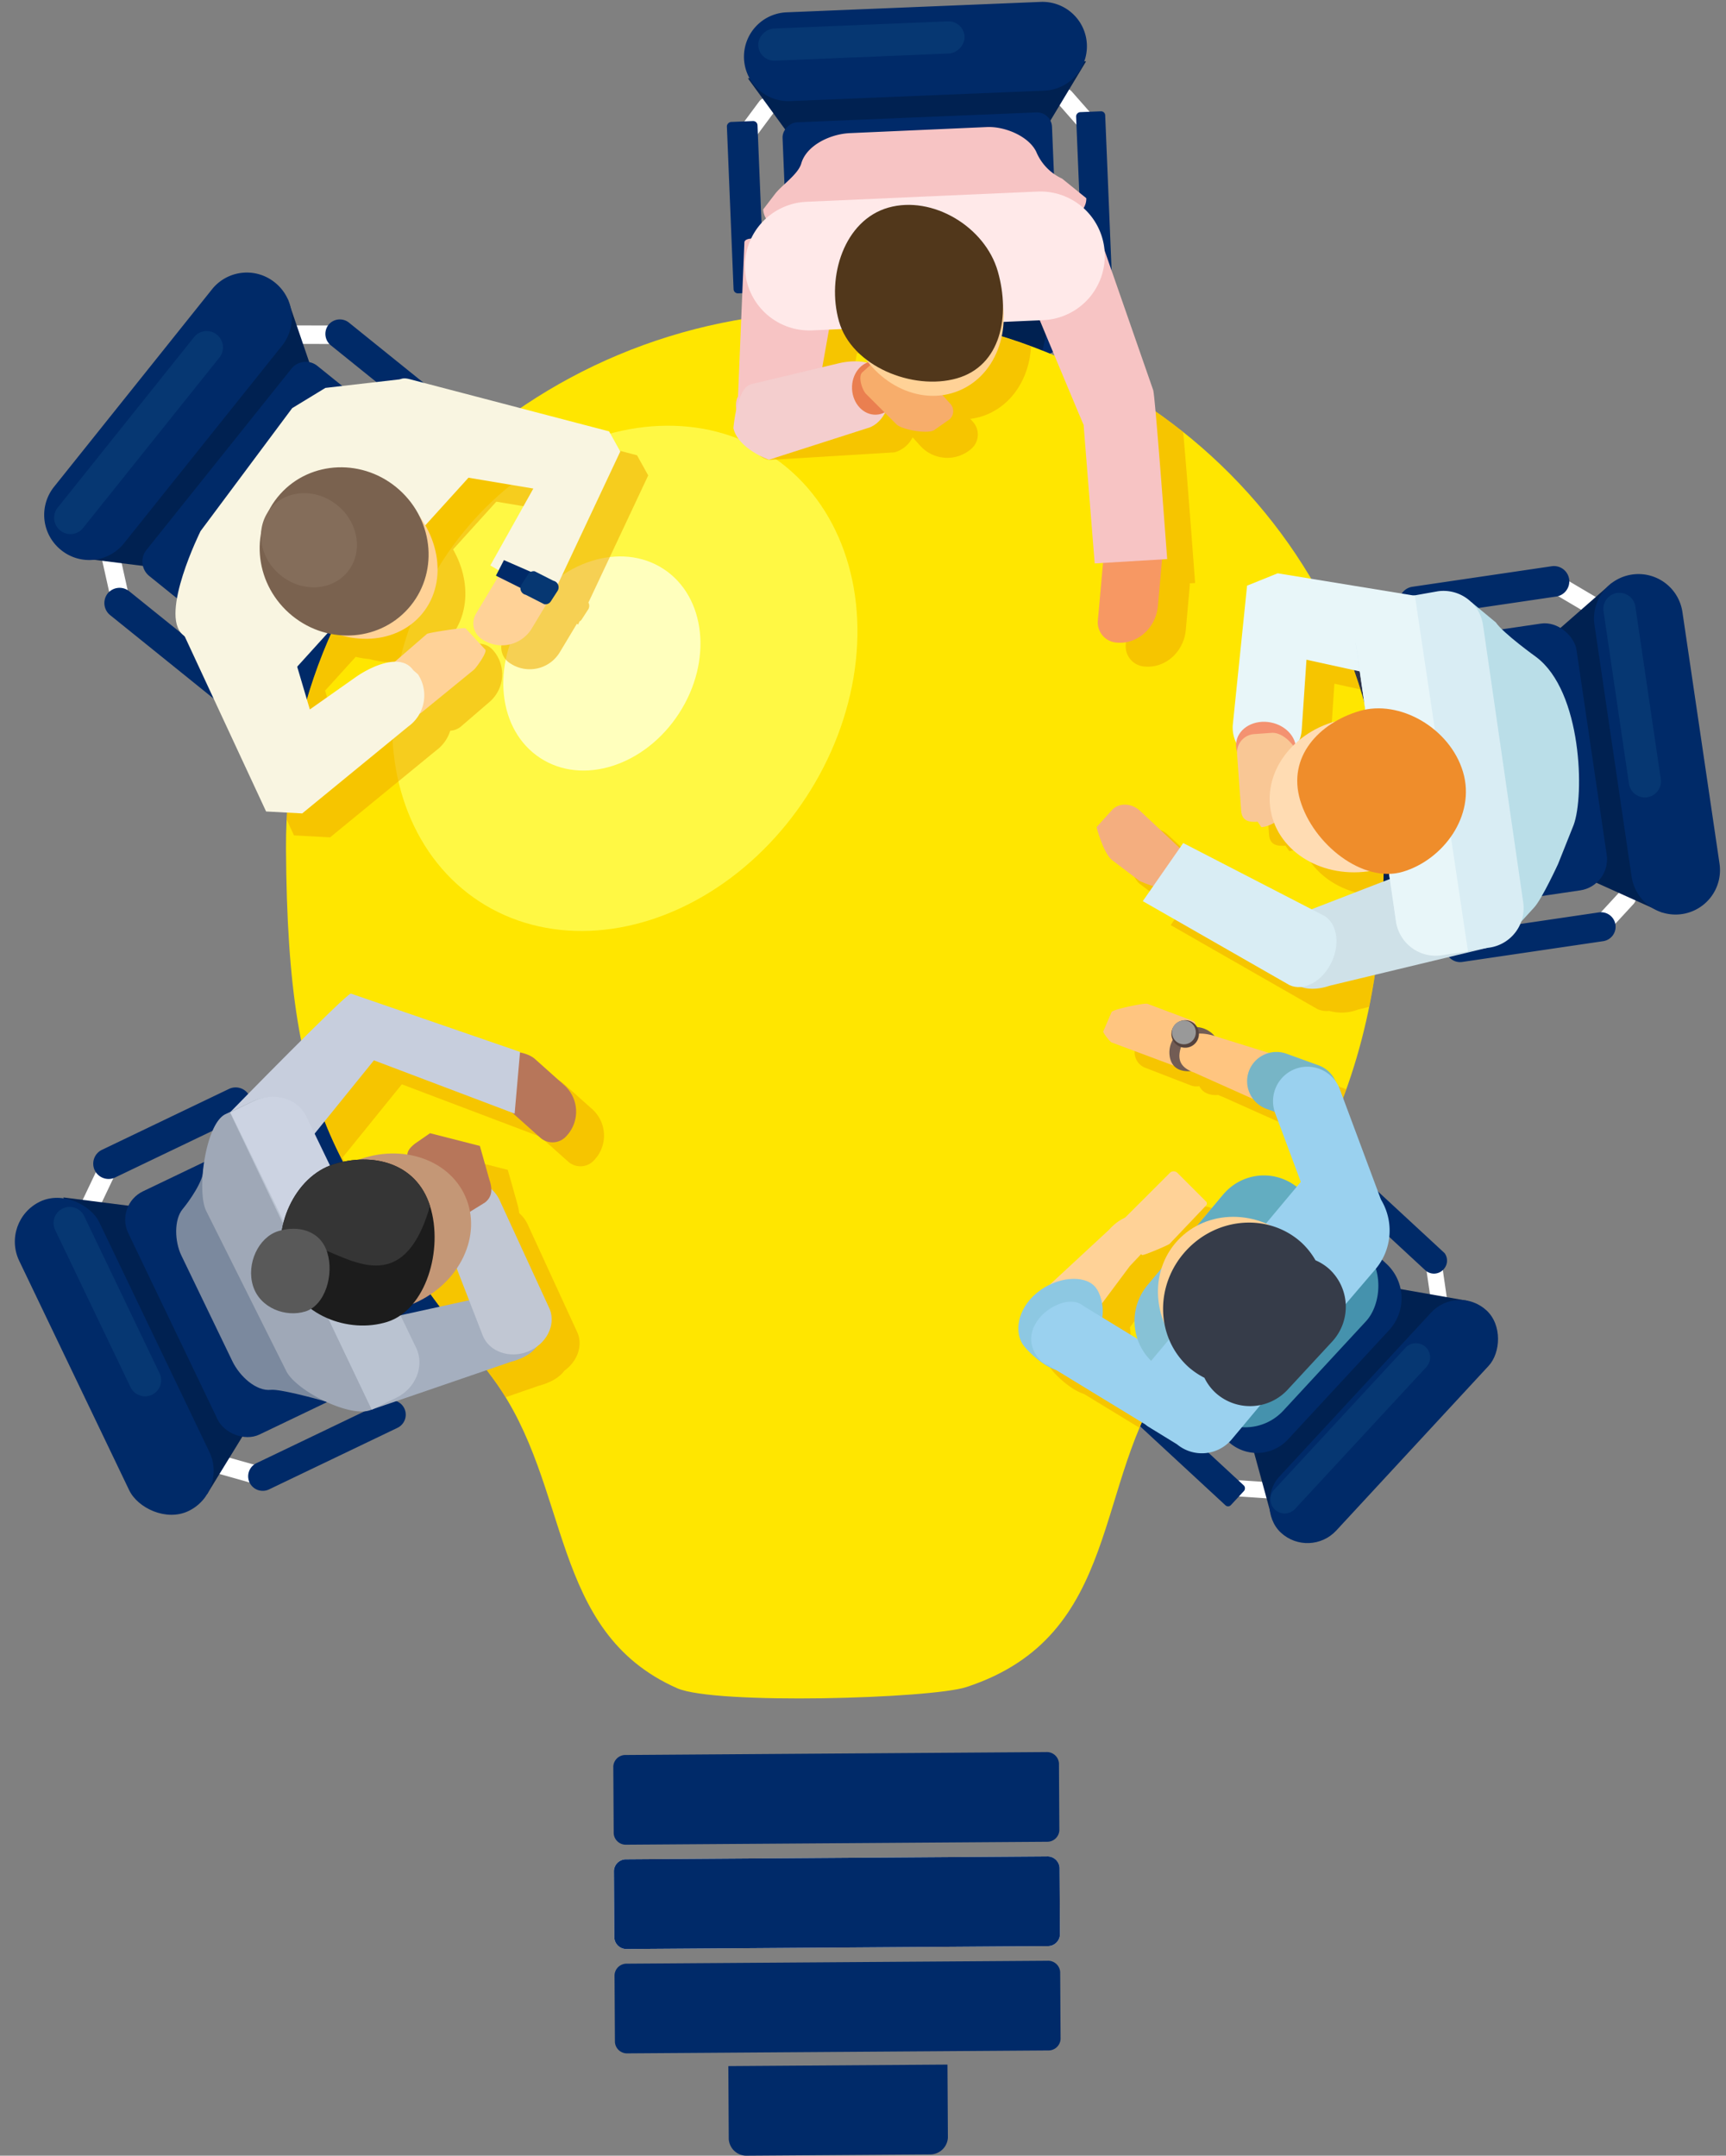 <svg xmlns="http://www.w3.org/2000/svg" width="366.53" height="457.799" viewBox="0 0 366.53 457.799">
  <rect x="0" y="0" width="366.53" height="457.799" fill="#808080" stroke="none"/>
  <g id="img8" transform="translate(-69.685 -174.355)">
    <g id="Grupo_140815" data-name="Grupo 140815" transform="translate(79.065 232.242)">
      <path id="Trazado_183499" data-name="Trazado 183499" d="M111.939,381.192l-1.55-6.956a2.248,2.248,0,0,0-2.434-1.934h0a2.18,2.18,0,0,0-1.393,2.736l1.55,6.956a2.248,2.248,0,0,0,2.434,1.935h0A2.18,2.18,0,0,0,111.939,381.192Z" transform="translate(-94.295 -314.136)" fill="#fff"/>
      <path id="Trazado_183500" data-name="Trazado 183500" d="M174.936,292.245l6.791.019a2.183,2.183,0,0,1,2.3,1.969h0a2.108,2.108,0,0,1-2.257,1.956l-6.791-.019a2.183,2.183,0,0,1-2.3-1.969h0A2.108,2.108,0,0,1,174.936,292.245Z" transform="translate(-121.682 -281.024)" fill="#fff"/>
      <path id="Trazado_183501" data-name="Trazado 183501" d="M136.345,407.058l-23.57-19.013a3.263,3.263,0,0,0-4.59.469h0a3.3,3.3,0,0,0,.534,4.6l23.57,19.013a3.263,3.263,0,0,0,4.59-.469h0A3.3,3.3,0,0,0,136.345,407.058Z" transform="translate(-94.704 -320.362)" fill="#002a68"/>
      <path id="Trazado_183502" data-name="Trazado 183502" d="M149.055,299.246l-5.689-16.667L121.148,309.9l-20.986,27.851,16.446,2.067,16.274-20.348Z" transform="translate(-91.675 -277.024)" fill="#002151"/>
      <path id="Trazado_183503" data-name="Trazado 183503" d="M192.768,334l-34.331-27.692a3.915,3.915,0,0,0-5.508.563l-30.824,38.541a3.954,3.954,0,0,0,.641,5.523l34.33,27.692a3.915,3.915,0,0,0,5.508-.563l30.824-38.541A3.955,3.955,0,0,0,192.768,334Z" transform="translate(-100.407 -286.478)" fill="#002a68"/>
      <path id="Trazado_183504" data-name="Trazado 183504" d="M134.694,275.225h0a9.461,9.461,0,0,0-13.311,1.36L87.72,318.676a9.557,9.557,0,0,0,1.549,13.346h0a9.461,9.461,0,0,0,13.311-1.36l33.663-42.091A9.557,9.557,0,0,0,134.694,275.225Z" transform="translate(-85.685 -273.103)" fill="#002a68"/>
      <path id="Trazado_183505" data-name="Trazado 183505" d="M216.407,309.987l-23.827-19.22a3.1,3.1,0,0,0-4.36.446h0a3.131,3.131,0,0,0,.507,4.372l23.827,19.22a3.1,3.1,0,0,0,4.361-.445h0A3.131,3.131,0,0,0,216.407,309.987Z" transform="translate(-127.837 -280.124)" fill="#002a68"/>
      <path id="Trazado_183506" data-name="Trazado 183506" d="M123.852,295.058h0a3.426,3.426,0,0,0-4.82.492l-29,36.259a3.46,3.46,0,0,0,.561,4.832h0a3.425,3.425,0,0,0,4.819-.492l29-36.258A3.46,3.46,0,0,0,123.852,295.058Z" transform="translate(-87.179 -281.869)" fill="#063772"/>
    </g>
    <g id="Grupo_140816" data-name="Grupo 140816" transform="translate(224.006 174.355)">
      <path id="Trazado_183507" data-name="Trazado 183507" d="M341.67,217.528l3.467-4.669a1.958,1.958,0,0,0-.4-2.732h0a1.958,1.958,0,0,0-2.731.4l-3.467,4.669a1.958,1.958,0,0,0,.4,2.731h0A1.958,1.958,0,0,0,341.67,217.528Z" transform="translate(-335.094 -188.999)" fill="#fff"/>
      <path id="Trazado_183508" data-name="Trazado 183508" d="M455.541,207.057l3.84,4.368a1.959,1.959,0,0,1-.177,2.755h0a1.958,1.958,0,0,1-2.755-.177l-3.84-4.368a1.958,1.958,0,0,1,.177-2.755h0A1.959,1.959,0,0,1,455.541,207.057Z" transform="translate(-382.254 -187.613)" fill="#fff"/>
      <rect id="Rectángulo_35956" data-name="Rectángulo 35956" width="36.442" height="6.508" rx="0.922" transform="matrix(0.041, 0.999, -0.999, 0.041, 6.502, 25.669)" fill="#002a68"/>
      <path id="Trazado_183509" data-name="Trazado 183509" d="M402.986,212.257l9.448-15.7-35.91,1.808-35.91,1.808L350.97,214.4l26.089-1.077Z" transform="translate(-336.112 -183.544)" fill="#002151"/>
      <rect id="Rectángulo_35957" data-name="Rectángulo 35957" width="51.41" height="57.267" rx="3.188" transform="translate(68.948 23.743) rotate(87.637)" fill="#002a69"/>
      <path id="Rectángulo_35958" data-name="Rectángulo 35958" d="M9.436,0H63.449a9.436,9.436,0,0,1,9.436,9.436v0a9.436,9.436,0,0,1-9.436,9.436H9.436A9.436,9.436,0,0,1,0,9.436v0A9.436,9.436,0,0,1,9.436,0Z" transform="matrix(0.999, -0.041, 0.041, 0.999, 3.287, 3.005)" fill="#002a68"/>
      <rect id="Rectángulo_35959" data-name="Rectángulo 35959" width="36.442" height="6.182" rx="0.876" transform="translate(80.34 23.598) rotate(87.637)" fill="#002a68"/>
      <rect id="Rectángulo_35960" data-name="Rectángulo 35960" width="6.833" height="43.86" rx="3.416" transform="translate(50.373 4.392) rotate(87.636)" fill="#063772"/>
      <path id="Trazado_183510" data-name="Trazado 183510" d="M373.918,289.67l5.669-27.027c.525-1.726,1.79-3.555-.264-4.18l-8.406-2.555c-2.055-.624-10.786-2.263-11.31-.537l-1.566,29.474c-1.124,1.459-.734,7.644,7.094,8.671C368.131,293.908,373.493,293.024,373.918,289.67Z" transform="translate(-343.13 -207.561)" fill="#303449"/>
      <path id="Trazado_183511" data-name="Trazado 183511" d="M432.86,290.764l5.668-27.027c.525-1.726,1.79-3.556-.264-4.18L429.858,257c-2.055-.624-10.786-2.263-11.31-.537l-1.565,29.473c-1.124,1.46-.735,7.645,7.094,8.671C427.073,295,432.435,294.119,432.86,290.764Z" transform="translate(-367.52 -208.014)" fill="#002151"/>
    </g>
    <g id="Grupo_140817" data-name="Grupo 140817" transform="translate(69.685 405.286)">
      <path id="Trazado_183512" data-name="Trazado 183512" d="M105.606,599.593l-3.058,6.432a2.211,2.211,0,0,1-2.789,1.321h0a2.212,2.212,0,0,1-.737-3l3.057-6.432a2.212,2.212,0,0,1,2.79-1.321h0A2.212,2.212,0,0,1,105.606,599.593Z" transform="translate(-81.711 -579.939)" fill="#fff"/>
      <path id="Trazado_183513" data-name="Trazado 183513" d="M145.835,705.031l7.012,1.98a2.247,2.247,0,0,0,2.884-1.214h0a2.248,2.248,0,0,0-1.823-2.544l-7.012-1.98a2.248,2.248,0,0,0-2.884,1.215h0A2.248,2.248,0,0,0,145.835,705.031Z" transform="translate(-100.416 -623.271)" fill="#fff"/>
      <path id="Trazado_183514" data-name="Trazado 183514" d="M135.11,574.478l-26.992,12.942a3.264,3.264,0,0,1-4.341-1.527h0a3.263,3.263,0,0,1,1.527-4.341L132.3,568.61a3.264,3.264,0,0,1,4.341,1.528h0A3.263,3.263,0,0,1,135.11,574.478Z" transform="translate(-83.66 -568.292)" fill="#002a68"/>
      <path id="Trazado_183515" data-name="Trazado 183515" d="M131.713,657.21l-8.544,13.936-16.136-30.791-14.407-32.2,16.579,2.108,11.289,23.545Z" transform="translate(-79.178 -584.788)" fill="#002151"/>
      <rect id="Rectángulo_35961" data-name="Rectángulo 35961" width="51.41" height="57.267" rx="6.661" transform="translate(24.36 24.948) rotate(-25.616)" fill="#002a69"/>
      <rect id="Rectángulo_35962" data-name="Rectángulo 35962" width="18.872" height="72.885" rx="9.436" transform="translate(0 28.328) rotate(-25.616)" fill="#002a68"/>
      <path id="Trazado_183516" data-name="Trazado 183516" d="M191.292,687.47l-27.286,13.082a3.1,3.1,0,0,1-4.123-1.451h0a3.1,3.1,0,0,1,1.451-4.123l27.286-13.082a3.1,3.1,0,0,1,4.124,1.451h0A3.1,3.1,0,0,1,191.292,687.47Z" transform="translate(-106.882 -615.174)" fill="#002a68"/>
      <path id="Rectángulo_35963" data-name="Rectángulo 35963" d="M3.417,0h0A3.416,3.416,0,0,1,6.833,3.416V40.444A3.416,3.416,0,0,1,3.417,43.86h0A3.417,3.417,0,0,1,0,40.444V3.417A3.417,3.417,0,0,1,3.417,0Z" transform="translate(10.235 27.198) rotate(-25.618)" fill="#063772"/>
      <path id="Trazado_183517" data-name="Trazado 183517" d="M184.608,585.066,163.4,602.751c-1.278,1.273-2.3,3.249-3.816,1.728l-6.2-6.224c-1.515-1.521-7.059-8.463-5.78-9.736l25.294-15.21c.761-1.677,6.407-4.235,10.986,2.2C185.636,577.967,187.371,583.117,184.608,585.066Z" transform="translate(-101.849 -569.563)" fill="#002a68"/>
      <path id="Trazado_183518" data-name="Trazado 183518" d="M213.227,636.6,192.019,654.29c-1.278,1.273-2.3,3.249-3.816,1.728l-6.2-6.224c-1.515-1.521-7.059-8.463-5.78-9.736l25.294-15.21c.762-1.677,6.407-4.235,10.986,2.2C214.255,629.506,215.99,634.656,213.227,636.6Z" transform="translate(-113.691 -590.889)" fill="#002a68"/>
    </g>
    <g id="Grupo_140818" data-name="Grupo 140818" transform="translate(345.056 294.571)">
      <path id="Trazado_183519" data-name="Trazado 183519" d="M633.711,387.946l5.814,3.435a2.133,2.133,0,0,0,2.945-.528h0a2.133,2.133,0,0,0-.958-2.834l-5.814-3.435a2.134,2.134,0,0,0-2.945.528h0A2.134,2.134,0,0,0,633.711,387.946Z" transform="translate(-577.948 -381.414)" fill="#fff"/>
      <path id="Trazado_183520" data-name="Trazado 183520" d="M656.273,499.532l-3.94,4.277a1.958,1.958,0,0,1-2.759.113h0a1.958,1.958,0,0,1-.113-2.759l3.941-4.278a1.958,1.958,0,0,1,2.759-.113h0A1.958,1.958,0,0,1,656.273,499.532Z" transform="translate(-584.747 -427.77)" fill="#fff"/>
      <path id="Trazado_183521" data-name="Trazado 183521" d="M580.29,390.265,609.9,385.9a3.263,3.263,0,0,0,2.745-3.694h0a3.263,3.263,0,0,0-3.693-2.745l-29.615,4.366a3.264,3.264,0,0,0-2.745,3.694h0A3.263,3.263,0,0,0,580.29,390.265Z" transform="translate(-554.795 -379.427)" fill="#002a68"/>
      <path id="Trazado_183522" data-name="Trazado 183522" d="M639.212,448.335l16,7.213-4.968-34.987-5.789-34.967L631.62,396.831l3.808,25.832Z" transform="translate(-577.577 -381.979)" fill="#002151"/>
      <rect id="Rectángulo_35964" data-name="Rectángulo 35964" width="51.41" height="57.267" rx="6.661" transform="translate(7.584 18.741) rotate(-8.386)" fill="#002a69"/>
      <path id="Rectángulo_35965" data-name="Rectángulo 35965" d="M9.436,0h0a9.436,9.436,0,0,1,9.436,9.436V63.449a9.436,9.436,0,0,1-9.436,9.436h0A9.436,9.436,0,0,1,0,63.449V9.436A9.436,9.436,0,0,1,9.436,0Z" transform="translate(91.159 72.529) rotate(171.614)" fill="#002a68"/>
      <path id="Trazado_183523" data-name="Trazado 183523" d="M596.874,515.394l29.937-4.413a3.1,3.1,0,0,0,2.607-3.509h0a3.1,3.1,0,0,0-3.509-2.607l-29.937,4.412a3.1,3.1,0,0,0-2.607,3.509h0A3.1,3.1,0,0,0,596.874,515.394Z" transform="translate(-561.734 -431.318)" fill="#002a68"/>
      <path id="Trazado_183524" data-name="Trazado 183524" d="M659.82,432.532h0a3.427,3.427,0,0,0,2.882-3.878l-5.4-36.632a3.426,3.426,0,0,0-3.878-2.881h0a3.426,3.426,0,0,0-2.882,3.878l5.4,36.632A3.427,3.427,0,0,0,659.82,432.532Z" transform="translate(-585.392 -383.431)" fill="#063772"/>
      <path id="Trazado_183525" data-name="Trazado 183525" d="M544.178,428.373l27.473,2.8c1.771.341,3.724,1.407,4.129-.7l1.658-8.627c.406-2.109,1.119-10.963-.652-11.3l-29.475,1.535c-1.569-.964-7.679.072-7.879,7.965C539.357,423.063,540.8,428.3,544.178,428.373Z" transform="translate(-539.43 -392.302)" fill="#303449"/>
      <path id="Trazado_183526" data-name="Trazado 183526" d="M549.273,487.1l27.473,2.8c1.772.341,3.724,1.408,4.129-.7l1.659-8.627c.405-2.109,1.118-10.963-.653-11.3l-29.475,1.535c-1.569-.965-7.679.071-7.879,7.964C544.452,481.794,545.893,487.034,549.273,487.1Z" transform="translate(-541.538 -416.604)" fill="#002151"/>
    </g>
    <g id="Grupo_140819" data-name="Grupo 140819" transform="translate(303.825 418.722)">
      <path id="Trazado_183527" data-name="Trazado 183527" d="M517.564,710.654l7.444.5c1.374.092,2.447.94,2.384,1.886h0c-.063.946-1.239,1.644-2.614,1.552l-7.444-.5c-1.374-.091-2.448-.94-2.384-1.885h0C515.013,711.261,516.189,710.563,517.564,710.654Z" transform="translate(-488.068 -640.633)" fill="#fff"/>
      <path id="Trazado_183528" data-name="Trazado 183528" d="M590.867,639.66l-.878-6.045a1.913,1.913,0,0,0-2-1.781h0a1.914,1.914,0,0,0-1.41,2.276l.878,6.045a1.913,1.913,0,0,0,2,1.781h0A1.913,1.913,0,0,0,590.867,639.66Z" transform="translate(-517.699 -608.015)" fill="#fff"/>
      <rect id="Rectángulo_35966" data-name="Rectángulo 35966" width="32.155" height="5.742" rx="0.814" transform="translate(26.695 75.87) rotate(-137.219)" fill="#002a68"/>
      <path id="Trazado_183529" data-name="Trazado 183529" d="M554.689,641.295l14.553,2.547L548.88,667.016,527.508,689.7l-4.018-14.687,15.648-16.91Z" transform="translate(-491.603 -611.936)" fill="#002151"/>
      <path id="Rectángulo_35967" data-name="Rectángulo 35967" d="M8.953,0H35.387a9.973,9.973,0,0,1,9.973,9.973V40.555a9.973,9.973,0,0,1-9.973,9.973H9.973A9.973,9.973,0,0,1,0,40.555V8.953A8.953,8.953,0,0,1,8.953,0Z" transform="translate(33.293 67.895) rotate(-137.219)" fill="#002a69"/>
      <rect id="Rectángulo_35968" data-name="Rectángulo 35968" width="16.651" height="64.309" rx="8.326" transform="matrix(-0.734, -0.679, 0.679, -0.734, 43.979, 86.78)" fill="#002a68"/>
      <path id="Trazado_183530" data-name="Trazado 183530" d="M556.046,596.66l19.6,18.134a2.705,2.705,0,0,1-.257,3.479h0a2.735,2.735,0,0,1-3.854.149l-19.6-18.134a2.736,2.736,0,0,1-.15-3.854h0C552.805,595.333,554.54,595.265,556.046,596.66Z" transform="translate(-503.013 -593.032)" fill="#002a68"/>
      <path id="Trazado_183531" data-name="Trazado 183531" d="M562.851,661.768h0a3.023,3.023,0,0,1,.165,4.26L535.132,696.16a3.023,3.023,0,0,1-4.26.165h0a3.023,3.023,0,0,1-.165-4.26l27.884-30.132A3.023,3.023,0,0,1,562.851,661.768Z" transform="translate(-494.259 -620.077)" fill="#063772"/>
    </g>
    <g id="Grupo_140820" data-name="Grupo 140820" transform="translate(130.417 240.489)">
      <path id="Trazado_183532" data-name="Trazado 183532" d="M173.288,401.31c.353,59.6,11.559,68.306,44.1,112.681,16.643,22.692,11.633,53.5,38.959,65.571,8.064,3.562,53.933,2.209,61.418-.241,33.46-10.954,26.767-43.99,43.068-66.488,22.887-31.587,45.961-54.172,45.611-113.148C406.076,337.1,353.58,286.725,289.2,287.173S172.916,338.722,173.288,401.31Z" transform="translate(-173.286 -287.17)" fill="#ffe600"/>
      <path id="Trazado_183533" data-name="Trazado 183533" d="M294.649,828.757l89.253-.618a2.575,2.575,0,0,0,2.677-2.431l-.084-14.22a2.573,2.573,0,0,0-2.71-2.4l-89.253.619a2.574,2.574,0,0,0-2.677,2.431l.084,14.22A2.573,2.573,0,0,0,294.649,828.757Z" transform="translate(-222.348 -503.134)" fill="#002a69"/>
      <path id="Trazado_183534" data-name="Trazado 183534" d="M294.871,866.555l89.252-.618a2.575,2.575,0,0,0,2.677-2.431l-.084-14.22a2.573,2.573,0,0,0-2.711-2.4l-89.252.618a2.575,2.575,0,0,0-2.677,2.431l.084,14.219A2.573,2.573,0,0,0,294.871,866.555Z" transform="translate(-222.44 -518.774)" fill="#fff"/>
      <path id="Trazado_183535" data-name="Trazado 183535" d="M294.871,866.555l89.252-.618a2.575,2.575,0,0,0,2.677-2.431l-.084-14.22a2.573,2.573,0,0,0-2.711-2.4l-89.252.618a2.575,2.575,0,0,0-2.677,2.431l.084,14.219A2.573,2.573,0,0,0,294.871,866.555Z" transform="translate(-222.44 -518.774)" fill="#002a69"/>
      <path id="Trazado_183536" data-name="Trazado 183536" d="M295.094,904.353l89.252-.618a2.574,2.574,0,0,0,2.677-2.431l-.084-14.219a2.572,2.572,0,0,0-2.711-2.4l-89.252.618a2.574,2.574,0,0,0-2.677,2.431l.084,14.219A2.572,2.572,0,0,0,295.094,904.353Z" transform="translate(-222.532 -534.414)" fill="#002a69"/>
      <path id="Trazado_183537" data-name="Trazado 183537" d="M337.584,941.644l38.65-.268a3.768,3.768,0,0,0,3.918-3.558l-.091-15.518-46.535.322.091,15.511A3.765,3.765,0,0,0,337.584,941.644Z" transform="translate(-239.591 -549.979)" fill="#002a69"/>
      <ellipse id="Elipse_4833" data-name="Elipse 4833" cx="56.563" cy="46.044" rx="56.563" ry="46.044" transform="translate(2.516 100.247) rotate(-56.967)" fill="#ffff5f" opacity="0.72"/>
      <ellipse id="Elipse_4834" data-name="Elipse 4834" cx="23.976" cy="19.517" rx="23.976" ry="19.517" transform="matrix(0.545, -0.838, 0.838, 0.545, 37.659, 84.227)" fill="#ffffbd"/>
    </g>
    <g id="Grupo_140825" data-name="Grupo 140825" transform="translate(130.563 240.489)" opacity="0.56">
      <path id="Trazado_183538" data-name="Trazado 183538" d="M173.535,411.422l1.556,3.348,7.668.414,22.506-18.441a8.216,8.216,0,0,0,3-4.2,3.9,3.9,0,0,0,2.256-.876l6.107-5.255a7.731,7.731,0,0,0,.81-10.88l-.089-.1a4.016,4.016,0,0,0-5.642-.42l-8.92,7.676a3.557,3.557,0,0,0-.247.319c-2.858,0-6.273,1.737-8.394,3.223l-9.764,6.883-2.688-9.085,6.5-7.173a18.257,18.257,0,0,0,2.891.464c6.56,1.814,13.34.255,17.3-4.731,4.084-5.138,4-12.408.484-18.55l9.191-10.142,13.778,2.3L222.7,362.523h0l1.775,1.043L223.9,364.7l.474.236-4.714,7.854a4,4,0,0,0,1.317,5.43l.246.152a7.45,7.45,0,0,0,10.314-2.5l3.621-6.033.261.154.314-.667a1.358,1.358,0,0,0,.414-.353l1.418-2.191a1.422,1.422,0,0,0,.046-1.45l12.7-27.008-2.379-4.276-28.4-7.434C192.895,346.315,175.25,376.867,173.535,411.422Z" transform="translate(-173.535 -303.493)" fill="#efab00"/>
      <g id="Grupo_140821" data-name="Grupo 140821" transform="translate(177.904 60.701)">
        <path id="Trazado_183539" data-name="Trazado 183539" d="M527.315,428.7c0,.116-.053.22-.044.338l.855,11.983c.153,2.142,1.378,2.608,3.52,2.455l.779,1.153a6.671,6.671,0,0,0,2.759-.98c2.431,6.4,9.273,10.57,17.095,10.51.189-3.72.286-7.582.261-11.63A110.7,110.7,0,0,0,550.3,421.1a23.2,23.2,0,0,0-2.092,1.057,20.874,20.874,0,0,0-7.717,3.987,7.2,7.2,0,0,0,.516-2.15l1.008-14.914,5.506,1.206a110.493,110.493,0,0,0-7.924-18.96l-3.7-.6-6.495,2.625L526.36,423a7.239,7.239,0,0,0,.754,3.681A4.561,4.561,0,0,0,527.315,428.7Z" transform="translate(-497.427 -390.717)" fill="#efab00"/>
        <path id="Trazado_183540" data-name="Trazado 183540" d="M522.688,496.746l-27.264-14.065-.739,1.063-8.41-7.89c-1.8-1.688-4.474-1.788-5.944-.222l-3.315,3.676s1.339,5.179,3.139,6.867l6,4.554a25.6,25.6,0,0,0,2.9,1.1l-2.22,3.19L518,512.857a4.615,4.615,0,0,0,2.485.383,9.838,9.838,0,0,0,6.187-.295l2.307-.555A153.158,153.158,0,0,0,531.59,493.3Z" transform="translate(-477.015 -425.394)" fill="#efab00"/>
      </g>
      <g id="Grupo_140822" data-name="Grupo 140822" transform="translate(98.378)">
        <path id="Trazado_183541" data-name="Trazado 183541" d="M482.877,362.925l.853-9.476c.011-.126-.007-.275-.007-.41l1.132-.068s-1.675-22.8-2.534-32.066a116.954,116.954,0,0,0-22.629-14.117c3.247,7.785,7.3,17.476,7.42,17.677,0,.2,2.352,29.43,2.352,29.43l1.766-.106L470.141,365.9a4.3,4.3,0,0,0,3.727,4.778l.3.027C478.539,371.094,482.458,367.595,482.877,362.925Z" transform="translate(-390.321 -295.287)" fill="#efab00"/>
        <path id="Trazado_183542" data-name="Trazado 183542" d="M358.74,287.173a121.01,121.01,0,0,0-13.25.842l-.745,22.319a4.336,4.336,0,0,0-.345,2.719c-.48,2.1-3.046.982-3.046.982,1.036,4.411,4.1,4.69,4.1,4.69l26.589-1.621a6.156,6.156,0,0,0,3.858-3.191l1.637,1.816a7.734,7.734,0,0,0,10.891.564,4.015,4.015,0,0,0,.293-5.653l-.577-.64a14.185,14.185,0,0,0,3.453-.9c5.7-2.331,9.087-8.042,9.457-14.506A119.11,119.11,0,0,0,358.74,287.173Zm13.415,15.987a13.192,13.192,0,0,0-5.873.076l-3.634.869,1.416-7.982,2.713-.121a16.421,16.421,0,0,0,5.318,6.527c.126.167.249.336.379.5C372.364,303.064,372.262,303.116,372.155,303.16Z" transform="translate(-341.354 -287.17)" fill="#efab00"/>
      </g>
      <g id="Grupo_140823" data-name="Grupo 140823" transform="translate(5.389 149.955)">
        <path id="Trazado_183543" data-name="Trazado 183543" d="M243.295,638.9c2.651-1.9,3.917-5.106,2.835-7.922l-10.459-22.745a7.515,7.515,0,0,0-1.986-2.808,10.551,10.551,0,0,0-.418-2.064l-2-7.107-10.585-2.7-3.1,2.146a3.309,3.309,0,0,0-1.633,2.469,20.668,20.668,0,0,0-10.279,1.05,21.542,21.542,0,0,0-5.478.941,5.174,5.174,0,0,0-.608.28c5.065,8.527,11.551,17.255,19.708,28.209a20.8,20.8,0,0,0,7.042-6.407l2.634,6.794L220.9,630.8c2.33,3.131,4.777,6.425,7.375,9.967.908,1.238,1.725,2.509,2.514,3.791l6.961-2.418C239.131,641.772,241.834,640.908,243.295,638.9Z" transform="translate(-189.703 -563.9)" fill="#efab00"/>
        <path id="Trazado_183544" data-name="Trazado 183544" d="M235.964,556.842a6.884,6.884,0,0,0-3.151-1.351l.011-.124-35.93-12.394c-.6.075-7.618,7.39-14.165,14.345a94.642,94.642,0,0,0,9.12,20.894l-2.649-5.49,12.594-15.565L231.206,568.3l5.917,5.283a3.916,3.916,0,0,0,5.513-.312l.191-.214a7.544,7.544,0,0,0-.6-10.622Z" transform="translate(-182.728 -542.973)" fill="#efab00"/>
      </g>
      <g id="Grupo_140824" data-name="Grupo 140824" transform="translate(161.295 151.713)">
        <path id="Trazado_183545" data-name="Trazado 183545" d="M492.236,612.894l-5.687,6.807a15.306,15.306,0,0,0-4.044,3.031,15.464,15.464,0,0,0-3.391,5.869l-3.445,4.122a11.183,11.183,0,0,0-1.99,10.7l-7.155-4.366a9.26,9.26,0,0,0-.083-2.965l5.863-7.864c.75-.845,1.764-1.858,2.705-2.911a3.506,3.506,0,0,0,4.095-.6l7.374-7.372a3.542,3.542,0,0,0,0-4.995,6.825,6.825,0,0,0-9.623,0l-5.06,5.058a3.3,3.3,0,0,0-.276.415,9.716,9.716,0,0,0-3.569,2.6l-12.638,11.709a13.141,13.141,0,0,0-2.7,1.694c-4.181,3.463-4.925,8.545-2.711,11.317,1.2,1.505,4.175,4.263,6.82,5.078l11.775,7.185a57.309,57.309,0,0,1,6.3-11.431c9.285-12.815,18.6-24.148,26.37-37.031A11.113,11.113,0,0,0,492.236,612.894Z" transform="translate(-448.683 -572.029)" fill="#efab00"/>
        <path id="Trazado_183546" data-name="Trazado 183546" d="M497.7,549.921a3.445,3.445,0,0,0-1.291-.915l-6.673-2.579a6.824,6.824,0,0,0-8.8,3.894,3.541,3.541,0,0,0,2.021,4.567l9.727,3.759a3.422,3.422,0,0,0,1.774.144c.732,1.509,2.24,1.988,4.043,1.884.284.134.583.263.915.383l12.389,5.55a6.162,6.162,0,0,0,2.817,2.085l1.777.643c.031.091.039.185.073.277l2.155,5.784a124.122,124.122,0,0,0,7.03-15.959l-6.8-2.459a6.174,6.174,0,0,0-3.693-.157l-10.744-3.341c-.276-.1-.563-.186-.849-.273a5.38,5.38,0,0,0-3.7-1.843A2.837,2.837,0,0,0,497.7,549.921Z" transform="translate(-461.933 -545.972)" fill="#efab00"/>
      </g>
    </g>
    <g id="Grupo_140826" data-name="Grupo 140826" transform="translate(106.948 254.713)">
      <path id="Trazado_183547" data-name="Trazado 183547" d="M217.838,403.144l-9,7.8a.667.667,0,0,0-.07.939l6.872,7.969a.667.667,0,0,0,.937.07l11.227-9.161c.535-.46,2.881-3.741,2.42-4.275l-4.179-4.519C225.806,401.695,218.115,402.9,217.838,403.144Z" transform="translate(-164.432 -348.881)" fill="#ffd297"/>
      <path id="Trazado_183548" data-name="Trazado 183548" d="M241.708,388.082l6.21-10.347a3.867,3.867,0,0,1,5.354-1.295l3.942.209c1.835,1.137,1.821,5.439.71,7.289l-4.34,7.231a7.451,7.451,0,0,1-10.315,2.495l-.245-.152A4,4,0,0,1,241.708,388.082Z" transform="translate(-177.897 -338.093)" fill="#ffd297"/>
      <path id="Trazado_183549" data-name="Trazado 183549" d="M186.114,407.813l-1.026-.9c-2.644-3.745-8.939-.8-12.182,1.469l-9.763,6.883L157.674,396.8c-.46-2.116-.334-4.737-2.44-4.306l-8.619,1.76c-2.107.43-10.523,3.339-10.063,5.455l17.3,37.221,7.669.414L184.029,418.9A8.134,8.134,0,0,0,186.114,407.813Z" transform="translate(-134.608 -344.955)" fill="#f9f5e1"/>
      <path id="Trazado_183550" data-name="Trazado 183550" d="M257.481,322.686l-42.3-11.072c-4.5-1.247-2.666,4.3-3.773,8.5l-.21.8c-1.106,4.2,1.675,8.658,6.178,9.906L241.4,334.83l-9.137,16.327h0l12.711,7.474,14.887-31.669Z" transform="translate(-165.403 -311.435)" fill="#f9f5e1"/>
      <path id="Trazado_183551" data-name="Trazado 183551" d="M184.2,320.708h0a12.559,12.559,0,0,0-17.665,1.858l-18.182,22.876a12.689,12.689,0,0,0,2.109,17.713h0a12.56,12.56,0,0,0,17.665-1.859l18.182-22.876A12.689,12.689,0,0,0,184.2,320.708Z" transform="translate(-138.39 -314.116)" fill="#bab59e"/>
      <path id="Trazado_183552" data-name="Trazado 183552" d="M195.071,321.8l-5.007-4.015a9.379,9.379,0,0,0-13.192,1.388L165.9,332.978l20.077,15.473,10.672-13.427A9.476,9.476,0,0,0,195.071,321.8Z" transform="translate(-146.759 -313.199)" fill="#898781"/>
      <path id="Trazado_183553" data-name="Trazado 183553" d="M194.286,316.137,181,311.76l-15.916,1.833-7.052,4.3L138.577,344s-8.776,17.667-3.8,21.984l8.023,6.962c4.976,4.317,11.869,4.735,15.318.929l19.361-21.363,19.58-21.6C200.51,327.1,199.262,320.454,194.286,316.137Z" transform="translate(-133.25 -311.57)" fill="#f9f5e1"/>
      <ellipse id="Elipse_4835" data-name="Elipse 4835" cx="16.319" cy="19.209" rx="16.319" ry="19.209" transform="translate(12.354 38.21) rotate(-50.648)" fill="#ffd297"/>
      <ellipse id="Elipse_4836" data-name="Elipse 4836" cx="17.561" cy="18.235" rx="17.561" ry="18.235" transform="matrix(0.667, -0.745, 0.745, 0.667, 10.518, 37.665)" fill="#7a624f"/>
      <ellipse id="Elipse_4837" data-name="Elipse 4837" cx="9.567" cy="10.589" rx="9.567" ry="10.589" transform="translate(14.09 34.946) rotate(-50.196)" fill="#846d5a"/>
      <path id="Trazado_183554" data-name="Trazado 183554" d="M256.409,384.1l-7.074-3.524,1.7-3.309,8.011,3.5Z" transform="translate(-181.284 -338.675)" fill="#002a68"/>
      <path id="Trazado_183555" data-name="Trazado 183555" d="M263.267,388.3l-3.931-2a1.43,1.43,0,0,1-.889-2.184l1.418-2.191a1.363,1.363,0,0,1,1.4-.609l3.93,2a1.43,1.43,0,0,1,.889,2.184l-1.418,2.191A1.365,1.365,0,0,1,263.267,388.3Z" transform="translate(-184.959 -340.342)" fill="#063772"/>
    </g>
    <g id="Grupo_140827" data-name="Grupo 140827" transform="translate(302.54 296.106)">
      <path id="Trazado_183556" data-name="Trazado 183556" d="M558.638,387.416l-32.851-5.37-6.5,2.625-3.044,29.657a7.361,7.361,0,0,0,6.828,7.817h0a7.362,7.362,0,0,0,7.818-6.827L531.9,400.4l19.888,4.356a7.907,7.907,0,0,0,9.389-6.015l.176-.806C562.283,393.7,562.874,388.344,558.638,387.416Z" transform="translate(-487.315 -382.046)" fill="#e8f6f9"/>
      <path id="Trazado_183557" data-name="Trazado 183557" d="M536.8,496.591l29.923-11.577c1.893-.9,3.825-2.577,4.749-.639l3.783,7.929c.924,1.938,3.707,10.394,1.814,11.3l-33.124,7.967c-2.3.76-8.556,2.4-10.551-5.28C532.633,503.35,533.059,497.747,536.8,496.591Z" transform="translate(-494.287 -424.018)" fill="#cfe1e8"/>
      <path id="Trazado_183558" data-name="Trazado 183558" d="M486.229,476.627l-10.066-9.444c-1.8-1.688-4.473-1.788-5.943-.222l-3.315,3.676s1.34,5.179,3.139,6.867l6,4.554s7.757,3.712,10.588.695l.2-.209C488.3,480.978,488.028,478.315,486.229,476.627Z" transform="translate(-466.904 -416.723)" fill="#f4ae7f"/>
      <ellipse id="Elipse_4838" data-name="Elipse 4838" cx="5.315" cy="6.399" rx="5.315" ry="6.399" transform="matrix(0.192, -0.981, 0.981, 0.192, 28.691, 40.874)" fill="#f49271"/>
      <path id="Trazado_183559" data-name="Trazado 183559" d="M521.837,495.036,492.246,479.77l-8.586,12.339,31.167,17.837c2.987,1.4,7.008-.8,8.936-4.9h0C525.691,500.944,524.824,496.44,521.837,495.036Z" transform="translate(-473.837 -422.483)" fill="#d9edf4"/>
      <path id="Trazado_183560" data-name="Trazado 183560" d="M518.662,456.266l-.855-11.983a3.915,3.915,0,0,1,3.616-4.173l3.735-.267c2.142-.153,4.524,2.167,5.252,3.919l1.631,5.456c.294,4.127-4.954,10.361-9.081,10.655l-.779-1.152C520.039,458.874,518.815,458.408,518.662,456.266Z" transform="translate(-487.963 -405.959)" fill="#f9c795"/>
      <path id="Trazado_183561" data-name="Trazado 183561" d="M597.965,392.562l5.136,4.252c1.58,2.33,8.6,7.375,8.6,7.375,9.735,7.315,10.258,29.405,7.94,35.652l-3.308,8.293s-3.4,7.4-5.062,9.215l-2.8,3.065c-5.2.753-11.322-9.189-12.06-14.281L591.3,410.872C590.561,405.78,592.764,393.316,597.965,392.562Z" transform="translate(-518.32 -386.397)" fill="#badee8"/>
      <path id="Trazado_183562" data-name="Trazado 183562" d="M560.78,399.574l8.538,58.929a8.485,8.485,0,0,0,9.585,7.159l10.3-1.493a8.484,8.484,0,0,0,7.16-9.585l-8.538-58.929a8.485,8.485,0,0,0-9.586-7.159l-4.9.867Z" transform="translate(-505.749 -384.678)" fill="#d9edf4"/>
      <path id="Trazado_183563" data-name="Trazado 183563" d="M560.815,400.4l8.538,58.929a8.5,8.5,0,0,0,9.62,7.154l5.659-.82-11.288-75.627h0C568.72,390.706,560.148,395.795,560.815,400.4Z" transform="translate(-505.748 -385.352)" fill="#e8f6f9"/>
      <ellipse id="Elipse_4839" data-name="Elipse 4839" cx="18.988" cy="16.354" rx="18.988" ry="16.354" transform="matrix(0.984, -0.176, 0.176, 0.984, 34.111, 34.318)" fill="#ffdcb3"/>
      <path id="Trazado_183564" data-name="Trazado 183564" d="M540.239,450.5c2.761,9.3,13.281,17.706,21.806,15.175s15.539-11.89,12.777-21.19-13.478-15.474-22-12.942S537.477,441.2,540.239,450.5Z" transform="translate(-496.991 -402.292)" fill="#ef8d2b"/>
    </g>
    <g id="Grupo_140828" data-name="Grupo 140828" transform="translate(225.429 201.33)">
      <path id="Trazado_183565" data-name="Trazado 183565" d="M467.391,385.253l1.219-13.56a4.3,4.3,0,0,1,4.52-4.036l3.857-1.8c2.268.2,4.212,4.53,3.994,6.954l-.852,9.477c-.42,4.67-4.339,8.169-8.708,7.776l-.3-.027A4.3,4.3,0,0,1,467.391,385.253Z" transform="translate(-389.986 -280.569)" fill="#f79863"/>
      <path id="Trazado_183566" data-name="Trazado 183566" d="M468.5,292.87l-10.347-29.739c-1.659-4.007-6.831-2.483-10.837-.824l-.763.315a7.908,7.908,0,0,0-4.269,10.3s11.244,27,11.448,27.341c0,.2,2.352,29.43,2.352,29.43l15.392-.924S468.913,293.858,468.5,292.87Z" transform="translate(-379.36 -237.012)" fill="#f7c4c4"/>
      <path id="Trazado_183567" data-name="Trazado 183567" d="M352.766,298.522,358,269.034c.5-1.893,1.739-3.944-.338-4.49l-8.5-2.233c-2.077-.546-10.585-2.738-11.082-.845L336.717,294.3c-1.1,1.643-.606,8.287,7.284,8.907C347.021,303.449,352.4,302.164,352.766,298.522Z" transform="translate(-335.742 -237.063)" fill="#f7c4c4"/>
      <path id="Trazado_183568" data-name="Trazado 183568" d="M339.134,310.114l18.742-4.479c3.11-.73,8.753-.838,9.79,3.573l.552,1.214c1.036,4.411-1.467,8.351-4.578,9.081L342.9,326.154s-6.5-2.28-7.539-6.691h0S336.023,310.845,339.134,310.114Z" transform="translate(-335.363 -255.493)" fill="#f4cece"/>
      <path id="Trazado_183569" data-name="Trazado 183569" d="M388.09,310.653c.139,3.142-1.931,5.785-4.624,5.9s-4.989-2.331-5.128-5.473,1.931-5.785,4.624-5.9S387.951,307.511,388.09,310.653Z" transform="translate(-353.143 -255.462)" fill="#ea7f50"/>
      <path id="Trazado_183570" data-name="Trazado 183570" d="M400.483,312.172l-10.175-11.286a2.32,2.32,0,0,0-3.267-.169l-5.264,4.745c-.945.852-.1,3.61.752,4.555l6.448,6.448c1.079,1.2,7.011,2.251,8.207,1.172l3.129-2.2A2.32,2.32,0,0,0,400.483,312.172Z" transform="translate(-354.397 -253.372)" fill="#f7ad6b"/>
      <path id="Trazado_183571" data-name="Trazado 183571" d="M414.765,235.486l-5.133-4.156a10.846,10.846,0,0,1-5.488-5.686c-1.572-3.288-6.631-5.434-10.486-5.264l-29.093,1.288c-4.283.19-9.245,2.657-10.323,6.434-.667,2.334-4.131,4.586-5.6,6.514l-2.49,3.256c.228,5.14,11.136,9.2,16.276,8.969l35.594-1.576C403.158,245.038,414.993,240.626,414.765,235.486Z" transform="translate(-339.826 -220.371)" fill="#f7c4c4"/>
      <path id="Rectángulo_35969" data-name="Rectángulo 35969" d="M13.666,0H62.8A13.666,13.666,0,0,1,76.464,13.666v0A13.666,13.666,0,0,1,62.8,27.332H13.666A13.666,13.666,0,0,1,0,13.666v0A13.666,13.666,0,0,1,13.666,0Z" transform="translate(1.858 16.486) rotate(-2.535)" fill="#ffe9e9"/>
      <ellipse id="Elipse_4840" data-name="Elipse 4840" cx="16.354" cy="18.988" rx="16.354" ry="18.988" transform="matrix(0.926, -0.378, 0.378, 0.926, 18.321, 27.043)" fill="#ffd297"/>
      <path id="Trazado_183572" data-name="Trazado 183572" d="M398.024,285.424c-9.333,2.651-22.307-2.576-25.015-12.11s1.143-21.5,10.476-24.154,20.553,4.03,23.261,13.564S407.357,282.773,398.024,285.424Z" transform="translate(-350.589 -232.041)" fill="#51371b"/>
    </g>
    <g id="Grupo_140829" data-name="Grupo 140829" transform="translate(107.102 385.361)">
      <path id="Trazado_183573" data-name="Trazado 183573" d="M258.165,573.636l-8.961-8a3.916,3.916,0,0,1-.312-5.513l.9-3.848c1.43-1.6,5.611-.807,7.213.623l6.263,5.592a7.544,7.544,0,0,1,.6,10.622l-.191.214A3.917,3.917,0,0,1,258.165,573.636Z" transform="translate(-180.846 -543.028)" fill="#b7765a"/>
      <path id="Trazado_183574" data-name="Trazado 183574" d="M212.833,559.8l1.151-13.107L178.053,534.3c-1.152.142-25.457,25.03-25.457,25.03-2.728,3.371.265,8.416,3.18,10.773l.554.449c2.915,2.358,7.53,1.529,10.258-1.842l16.366-20.225Z" transform="translate(-140.965 -534.303)" fill="#c7cedd"/>
      <path id="Trazado_183575" data-name="Trazado 183575" d="M225.693,642.81l-31.321,6.863c-2.075.31-4.6.078-4.32,1.961l1.151,7.706c.281,1.884,5.15,8.437,7.224,8.127l29.44-10.1c2.334-.62,8.46-2.627,5.95-9.236C232.856,645.6,229.452,641.738,225.693,642.81Z" transform="translate(-156.899 -579.126)" fill="#a5afbf"/>
      <path id="Trazado_183576" data-name="Trazado 183576" d="M237.947,634.716l-8.016-20.676c-1.319-3.432-2.568-9.756,1.359-11.264l1.026-.715c3.927-1.509,8.133.991,9.451,4.424l10.46,22.745c1.318,3.432-.815,7.474-4.742,8.983h0C243.557,639.722,239.266,638.148,237.947,634.716Z" transform="translate(-172.876 -562.155)" fill="#c1c7d3"/>
      <path id="Trazado_183577" data-name="Trazado 183577" d="M217.97,591.2l7.318,9.527a3.916,3.916,0,0,0,5.475.718l2.967-1.837c1.7-1.308,1.545-3.123.925-4.917l-2-7.107-10.586-2.7-3.1,2.146C217.267,588.332,216.661,589.494,217.97,591.2Z" transform="translate(-168.167 -555.23)" fill="#b7765a"/>
      <path id="Trazado_183578" data-name="Trazado 183578" d="M140.454,589.849l-1.172,4.69c.083,2.364-2.964,6.695-4.4,8.426-1.862,2.252-1.706,6.886-.273,9.857l10.82,22.426c1.593,3.3,5.077,6.431,8.195,6.108,1.927-.2,9.542,1.865,11.448,2.425l1.759-.586c3.668-1.77-.42-10.1-2.331-14.057L151.263,601.7C149.352,597.736,144.122,588.079,140.454,589.849Z" transform="translate(-133.513 -557.199)" fill="#7b899e"/>
      <path id="Trazado_183579" data-name="Trazado 183579" d="M165.01,576.843,187.958,624.4a8.594,8.594,0,0,1-3.993,11.44l-5.021,2.4c-4.244,2.048-16.124-3.963-18.173-8.207l-17-34c-2.048-4.244-.141-18.47,4.1-20.518l5.7-2.669A8.594,8.594,0,0,1,165.01,576.843Z" transform="translate(-137.416 -549.903)" fill="#9fa8b7"/>
      <path id="Trazado_183580" data-name="Trazado 183580" d="M168.857,575.984l23.67,49.055c1.85,3.834-.08,8.631-4.288,10.661l-5.149,2.484-30.1-63.137,4.855-2.342C162.052,570.676,167.008,572.151,168.857,575.984Z" transform="translate(-141.572 -549.816)" fill="#bac3d1"/>
      <path id="Trazado_183581" data-name="Trazado 183581" d="M153.154,575.012l4.946-2.386c4.287-2.068,9.307-.624,11.157,3.209l11.9,24.662L168.6,606.638Z" transform="translate(-141.64 -549.77)" fill="#ccd3e2"/>
      <ellipse id="Elipse_4841" data-name="Elipse 4841" cx="18.988" cy="16.354" rx="18.988" ry="16.354" transform="translate(20.058 43.491) rotate(-23.846)" fill="#c49776"/>
      <path id="Trazado_183582" data-name="Trazado 183582" d="M203.036,604.289c2.912,9.255-.869,22.031-9.075,24.613S175,627.555,172.088,618.3s2.256-20.282,10.462-22.864S200.123,595.035,203.036,604.289Z" transform="translate(-149.135 -559.182)" fill="#1c1c1c"/>
      <path id="Trazado_183583" data-name="Trazado 183583" d="M203.035,604.289c-8.5,29.682-29.662-4.785-30.948,14.011-2.912-9.255,2.256-20.282,10.462-22.864S200.123,595.035,203.035,604.289Z" transform="translate(-149.135 -559.182)" fill="#353535"/>
      <path id="Trazado_183584" data-name="Trazado 183584" d="M176.813,624.528c1.483,4.713-.443,11.217-4.621,12.532s-9.654-.685-11.137-5.4,1.148-10.327,5.327-11.642S175.33,619.815,176.813,624.528Z" transform="translate(-144.737 -569.559)" fill="#595959"/>
    </g>
    <g id="Grupo_140830" data-name="Grupo 140830" transform="translate(285.931 387.505)">
      <path id="Trazado_183585" data-name="Trazado 183585" d="M450.332,641.924l12.225-16.4c2.273-2.564,7.047-6.616,4.483-8.888l-.556-.864c-2.564-2.273-6.006-.61-8.279,1.954l-17.2,15.935a6.247,6.247,0,0,0,.53,8.792h0A6.247,6.247,0,0,0,450.332,641.924Z" transform="translate(-438.935 -569.714)" fill="#ffd297"/>
      <path id="Trazado_183586" data-name="Trazado 183586" d="M493.176,605.939l-7.765,8.172c-.228.228-5.634,2.573-5.862,2.345L474.329,611a.588.588,0,0,1,0-.829l11.155-11.151a1.134,1.134,0,0,1,1.6,0l6.094,6.095A.589.589,0,0,1,493.176,605.939Z" transform="translate(-453.297 -563.087)" fill="#ffd297"/>
      <path id="Trazado_183587" data-name="Trazado 183587" d="M471.108,546.19l13.7,5.119a.588.588,0,0,0,.759-.336l3.3-8.546a.589.589,0,0,0-.336-.759l-9.8-3.685c-.58-.224-7.4,1.179-7.621,1.759l-1.759,4.1C469.234,544.146,470.808,546.074,471.108,546.19Z" transform="translate(-451.305 -537.959)" fill="#ffc580"/>
      <path id="Trazado_183588" data-name="Trazado 183588" d="M454.931,639.4c2.263,2.732,2.862,10.67-3.473,11.218.131,12.288-9.277,4.319-11.668,1.324-2.214-2.772-1.471-7.854,2.711-11.318S452.668,636.667,454.931,639.4Z" transform="translate(-438.571 -579.207)" fill="#8dc8e2"/>
      <path id="Trazado_183589" data-name="Trazado 183589" d="M454.353,646.836l25.243,15.4a3.455,3.455,0,0,1,1.147,4.735l-4.037,6.617a3.455,3.455,0,0,1-4.735,1.147l-25.243-15.4c-1.845-.453-6.052-5.264-1.311-10.422C447.23,646.939,451.626,644.584,454.353,646.836Z" transform="translate(-440.503 -582.631)" fill="#9ad1ef"/>
      <path id="Trazado_183590" data-name="Trazado 183590" d="M497.55,546.572a5.372,5.372,0,0,1,6.464,3.99c.643,2.861-1.522,4.313-4.449,4.971s-5.505.273-6.149-2.589A5.372,5.372,0,0,1,497.55,546.572Z" transform="translate(-461.213 -541.467)" fill="#725c54"/>
      <path id="Trazado_183591" data-name="Trazado 183591" d="M525.542,555.886l-20.332-6.323c-2.923-1.057-6.663-1.488-7.828,1.734h0c-1.165,3.222-.1,4.786,2.822,5.843l20.85,9.341c2.922,1.057,6.267-.715,7.432-3.936h0C529.65,559.323,528.464,556.942,525.542,555.886Z" transform="translate(-462.714 -542.439)" fill="#ffc580"/>
      <path id="Trazado_183592" data-name="Trazado 183592" d="M536.634,558.288l-6.837-2.473a6.247,6.247,0,0,0-7.976,3.74h0a6.247,6.247,0,0,0,3.739,7.976L532.4,570a6.247,6.247,0,0,0,7.976-3.739h0A6.247,6.247,0,0,0,536.634,558.288Z" transform="translate(-472.866 -545.195)" fill="#77b5c6"/>
      <path id="Trazado_183593" data-name="Trazado 183593" d="M553.528,588.39l-8.515-22.845a7.343,7.343,0,0,0-9.417-4.3h0a7.342,7.342,0,0,0-4.3,9.417l8.514,22.845a7.342,7.342,0,0,0,9.417,4.3h0A7.343,7.343,0,0,0,553.528,588.39Z" transform="translate(-476.749 -547.403)" fill="#9ad1ef"/>
      <rect id="Rectángulo_35970" data-name="Rectángulo 35970" width="48.232" height="23.829" rx="11.914" transform="translate(19.809 68.9) rotate(-50.123)" fill="#87c2d6"/>
      <path id="Trazado_183594" data-name="Trazado 183594" d="M522.858,602.77l1.1.92a11.229,11.229,0,0,1,1.414,15.771l-8.329,9.97L498.9,613.988l8.191-9.8A11.229,11.229,0,0,1,522.858,602.77Z" transform="translate(-463.533 -563.705)" fill="#63adc1"/>
      <rect id="Rectángulo_35971" data-name="Rectángulo 35971" width="22.106" height="47.945" rx="11.053" transform="matrix(-0.734, -0.679, 0.679, -0.734, 48.774, 94.534)" fill="#4592ad"/>
      <path id="Trazado_183595" data-name="Trazado 183595" d="M532.766,603.712l-2.371-1.86h0l-2.753-2.3a8.279,8.279,0,0,0-11.627,1.036L499.485,620.35,483.138,639.9c-2.913,3.482-3.1,9.56.386,12.472l6.265,3.851a8.277,8.277,0,0,0,11.626-1.035l16.255-19.435,14.155-16.566a12.707,12.707,0,0,0,.941-15.47Z" transform="translate(-456.1 -562.653)" fill="#9ad1ef"/>
      <ellipse id="Elipse_4842" data-name="Elipse 4842" cx="16.583" cy="17.894" rx="16.583" ry="17.894" transform="matrix(0.679, -0.734, 0.734, 0.679, 22.56, 62.488)" fill="#ffd297"/>
      <path id="Trazado_183596" data-name="Trazado 183596" d="M526.347,627.174a10.691,10.691,0,0,0-2.967-1.9,16.055,16.055,0,0,0-2.858-3.65c-6.886-6.37-17.894-5.669-24.587,1.566s-6.537,18.265.348,24.635a16.1,16.1,0,0,0,3.507,2.4,10.74,10.74,0,0,0,2.311,3.143,10.894,10.894,0,0,0,15.35-.595l9.49-10.255A10.894,10.894,0,0,0,526.347,627.174Z" transform="translate(-460.272 -570.778)" fill="#363c49"/>
      <path id="Trazado_183597" data-name="Trazado 183597" d="M499.794,546.188a2.919,2.919,0,1,1-3.477-2.161A2.9,2.9,0,0,1,499.794,546.188Z" transform="translate(-461.519 -540.44)" fill="#54433e"/>
      <path id="Trazado_183598" data-name="Trazado 183598" d="M499.226,545.979a2.53,2.53,0,1,1-3.014-1.872A2.509,2.509,0,0,1,499.226,545.979Z" transform="translate(-461.602 -540.477)" fill="#999"/>
    </g>
  </g>
</svg>
